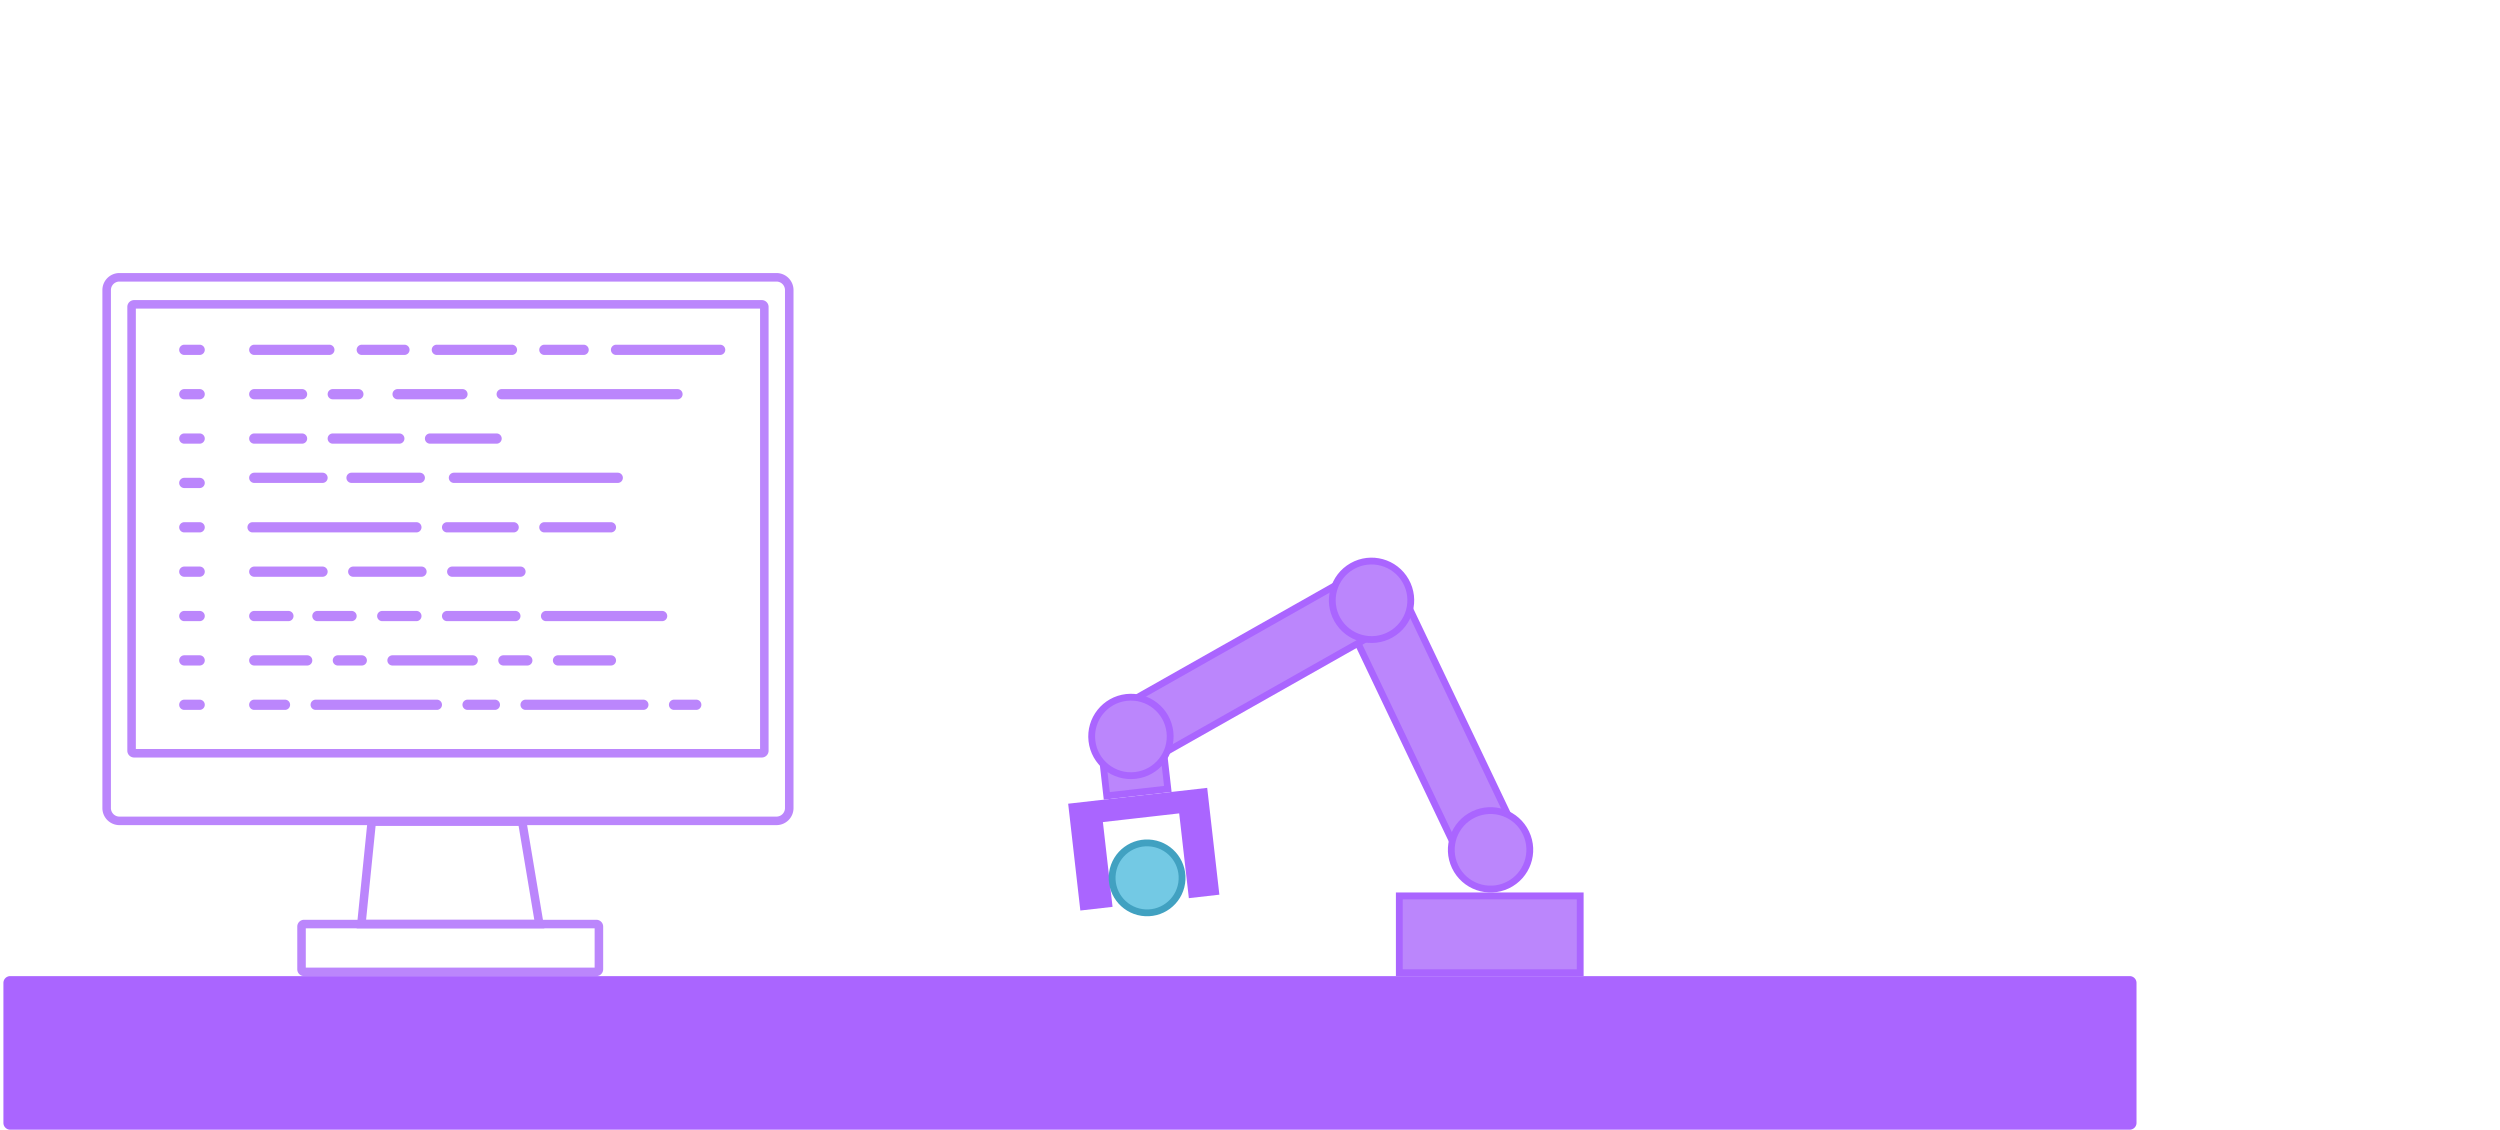 <svg width="1465" height="662" fill="none" xmlns="http://www.w3.org/2000/svg"><path d="M62.5 170a7.5 7.5 0 017.5-7.5h385a7.5 7.5 0 017.5 7.5v303.526a7.5 7.5 0 01-7.5 7.5H70a7.5 7.5 0 01-7.5-7.5V170zM211.766 541.5l6.072-60h88.179l10.03 60H211.766z" stroke="#BB86FC" stroke-width="5"/><path d="M176.697 542.987a1.5 1.5 0 011.5-1.5h171.262a1.5 1.5 0 011.5 1.5V568a1.5 1.5 0 01-1.5 1.5H178.197a1.5 1.5 0 01-1.5-1.5v-25.013zM77.107 179.846a1.5 1.5 0 011.5-1.5h367.786a1.5 1.5 0 011.5 1.5V439.91a1.5 1.5 0 01-1.5 1.5H78.607a1.5 1.5 0 01-1.5-1.5V179.846z" stroke="#BB86FC" stroke-width="5"/><path d="M107 205a1 1 0 011-1h9a1 1 0 010 2h-9a1 1 0 01-1-1zM107 231a1 1 0 011-1h9a1 1 0 010 2h-9a1 1 0 01-1-1zM107 257a1 1 0 011-1h9a1 1 0 010 2h-9a1 1 0 01-1-1zM107 283a1 1 0 011-1h9a1 1 0 010 2h-9a1 1 0 01-1-1zM107 309a1 1 0 011-1h9a1 1 0 010 2h-9a1 1 0 01-1-1zM107 335a1 1 0 011-1h9a1 1 0 010 2h-9a1 1 0 01-1-1zM107 361a1 1 0 011-1h9a1 1 0 010 2h-9a1 1 0 01-1-1zM107 387a1 1 0 011-1h9a1 1 0 010 2h-9a1 1 0 01-1-1zM107 413a1 1 0 011-1h9a1 1 0 010 2h-9a1 1 0 01-1-1zM148 205a1 1 0 011-1h44a1 1 0 010 2h-44a1 1 0 01-1-1zM211 205a1 1 0 011-1h25a1 1 0 010 2h-25a1 1 0 01-1-1zM148 231a1 1 0 011-1h28a1 1 0 010 2h-28a1 1 0 01-1-1zM148 257a1 1 0 011-1h28a1 1 0 010 2h-28a1 1 0 01-1-1zM194 257a1 1 0 011-1h39a1 1 0 010 2h-39a1 1 0 01-1-1zM251 257a1 1 0 011-1h39a1 1 0 010 2h-39a1 1 0 01-1-1zM148 280a1 1 0 011-1h40a1 1 0 010 2h-40a1 1 0 01-1-1zM205 280a1 1 0 011-1h40a1 1 0 010 2h-40a1 1 0 01-1-1zM265 280a1 1 0 011-1h96a1 1 0 010 2h-96a1 1 0 01-1-1zM147 309a1 1 0 011-1h96a1 1 0 010 2h-96a1 1 0 01-1-1zM148 335a1 1 0 011-1h40a1 1 0 010 2h-40a1 1 0 01-1-1zM261 361a1 1 0 011-1h40a1 1 0 010 2h-40a1 1 0 01-1-1zM319 361a1 1 0 011-1h68a1 1 0 010 2h-68a1 1 0 01-1-1zM148 361a1 1 0 011-1h20a1 1 0 010 2h-20a1 1 0 01-1-1zM148 387a1 1 0 011-1h31a1 1 0 010 2h-31a1 1 0 01-1-1zM148 413a1 1 0 011-1h18a1 1 0 010 2h-18a1 1 0 01-1-1zM184 413a1 1 0 011-1h71a1 1 0 010 2h-71a1 1 0 01-1-1zM273 413a1 1 0 011-1h16a1 1 0 010 2h-16a1 1 0 01-1-1zM307 413a1 1 0 011-1h69a1 1 0 010 2h-69a1 1 0 01-1-1zM394 413a1 1 0 011-1h13a1 1 0 010 2h-13a1 1 0 01-1-1zM197 387a1 1 0 011-1h14a1 1 0 010 2h-14a1 1 0 01-1-1zM229 387a1 1 0 011-1h47a1 1 0 010 2h-47a1 1 0 01-1-1zM294 387a1 1 0 011-1h14a1 1 0 010 2h-14a1 1 0 01-1-1zM326 387a1 1 0 011-1h31a1 1 0 010 2h-31a1 1 0 01-1-1zM185 361a1 1 0 011-1h20a1 1 0 010 2h-20a1 1 0 01-1-1zM223 361a1 1 0 011-1h20a1 1 0 010 2h-20a1 1 0 01-1-1zM206 335a1 1 0 011-1h40a1 1 0 010 2h-40a1 1 0 01-1-1zM264 335a1 1 0 011-1h40a1 1 0 010 2h-40a1 1 0 01-1-1zM261 309a1 1 0 011-1h39a1 1 0 010 2h-39a1 1 0 01-1-1zM318 309a1 1 0 011-1h39a1 1 0 010 2h-39a1 1 0 01-1-1zM194 231a1 1 0 011-1h15a1 1 0 010 2h-15a1 1 0 01-1-1zM232 231a1 1 0 011-1h38a1 1 0 010 2h-38a1 1 0 01-1-1zM293 231a1 1 0 011-1h103a1 1 0 010 2H294a1 1 0 01-1-1zM255 205a1 1 0 011-1h44a1 1 0 010 2h-44a1 1 0 01-1-1zM318 205a1 1 0 011-1h23a1 1 0 010 2h-23a1 1 0 01-1-1zM360 205a1 1 0 011-1h61a1 1 0 010 2h-61a1 1 0 01-1-1z" fill="#BB86FC" stroke="#BB86FC" stroke-width="4"/><path fill="#BB86FC" stroke="#AA65FF" stroke-width="4" d="M820 525h106v45H820z"/><path d="M4.5 576a1.5 1.5 0 011.5-1.5h1242c.83 0 1.5.672 1.5 1.5v82a1.5 1.5 0 01-1.5 1.5H6a1.5 1.5 0 01-1.5-1.5v-82z" fill="#AA65FF" stroke="#AA65FF" stroke-width="5"/><path fill="#BB86FC" stroke="#AA65FF" stroke-width="4" d="M788.332 361.335l32.493-15.498 68.02 142.608-32.492 15.498z"/><circle cx="873.461" cy="498" r="23" transform="rotate(-25.5 873.461 498)" fill="#BB86FC" stroke="#AA65FF" stroke-width="4"/><path fill="#BB86FC" stroke="#AA65FF" stroke-width="4" d="M673.324 446.235l-17.727-31.333L793.113 337.1l17.727 31.333z"/><circle cx="803.718" cy="351.781" r="23" transform="rotate(-119.5 803.718 351.781)" fill="#BB86FC" stroke="#AA65FF" stroke-width="4"/><path fill="#BB86FC" stroke="#AA65FF" stroke-width="4" d="M684.341 462.303l-35.769 4.075-3.509-30.8 35.769-4.076z"/><path d="M644.309 481.962l5.433 47.691-14.903 1.698-6.679-58.621 77.499-8.83 6.679 58.621-13.91 1.585-5.434-47.691-.227-1.988-1.987.227-44.711 5.094-1.987.226.227 1.988z" fill="#AA65FF" stroke="#AA65FF" stroke-width="4"/><circle cx="662.721" cy="431.553" r="23" transform="rotate(173.5 662.721 431.553)" fill="#BB86FC" stroke="#AA65FF" stroke-width="4"/><circle cx="672.201" cy="514.431" r="20.5" transform="rotate(8.5 672.201 514.431)" fill="#73C9E4" stroke="#41A1C1" stroke-width="4"/></svg>